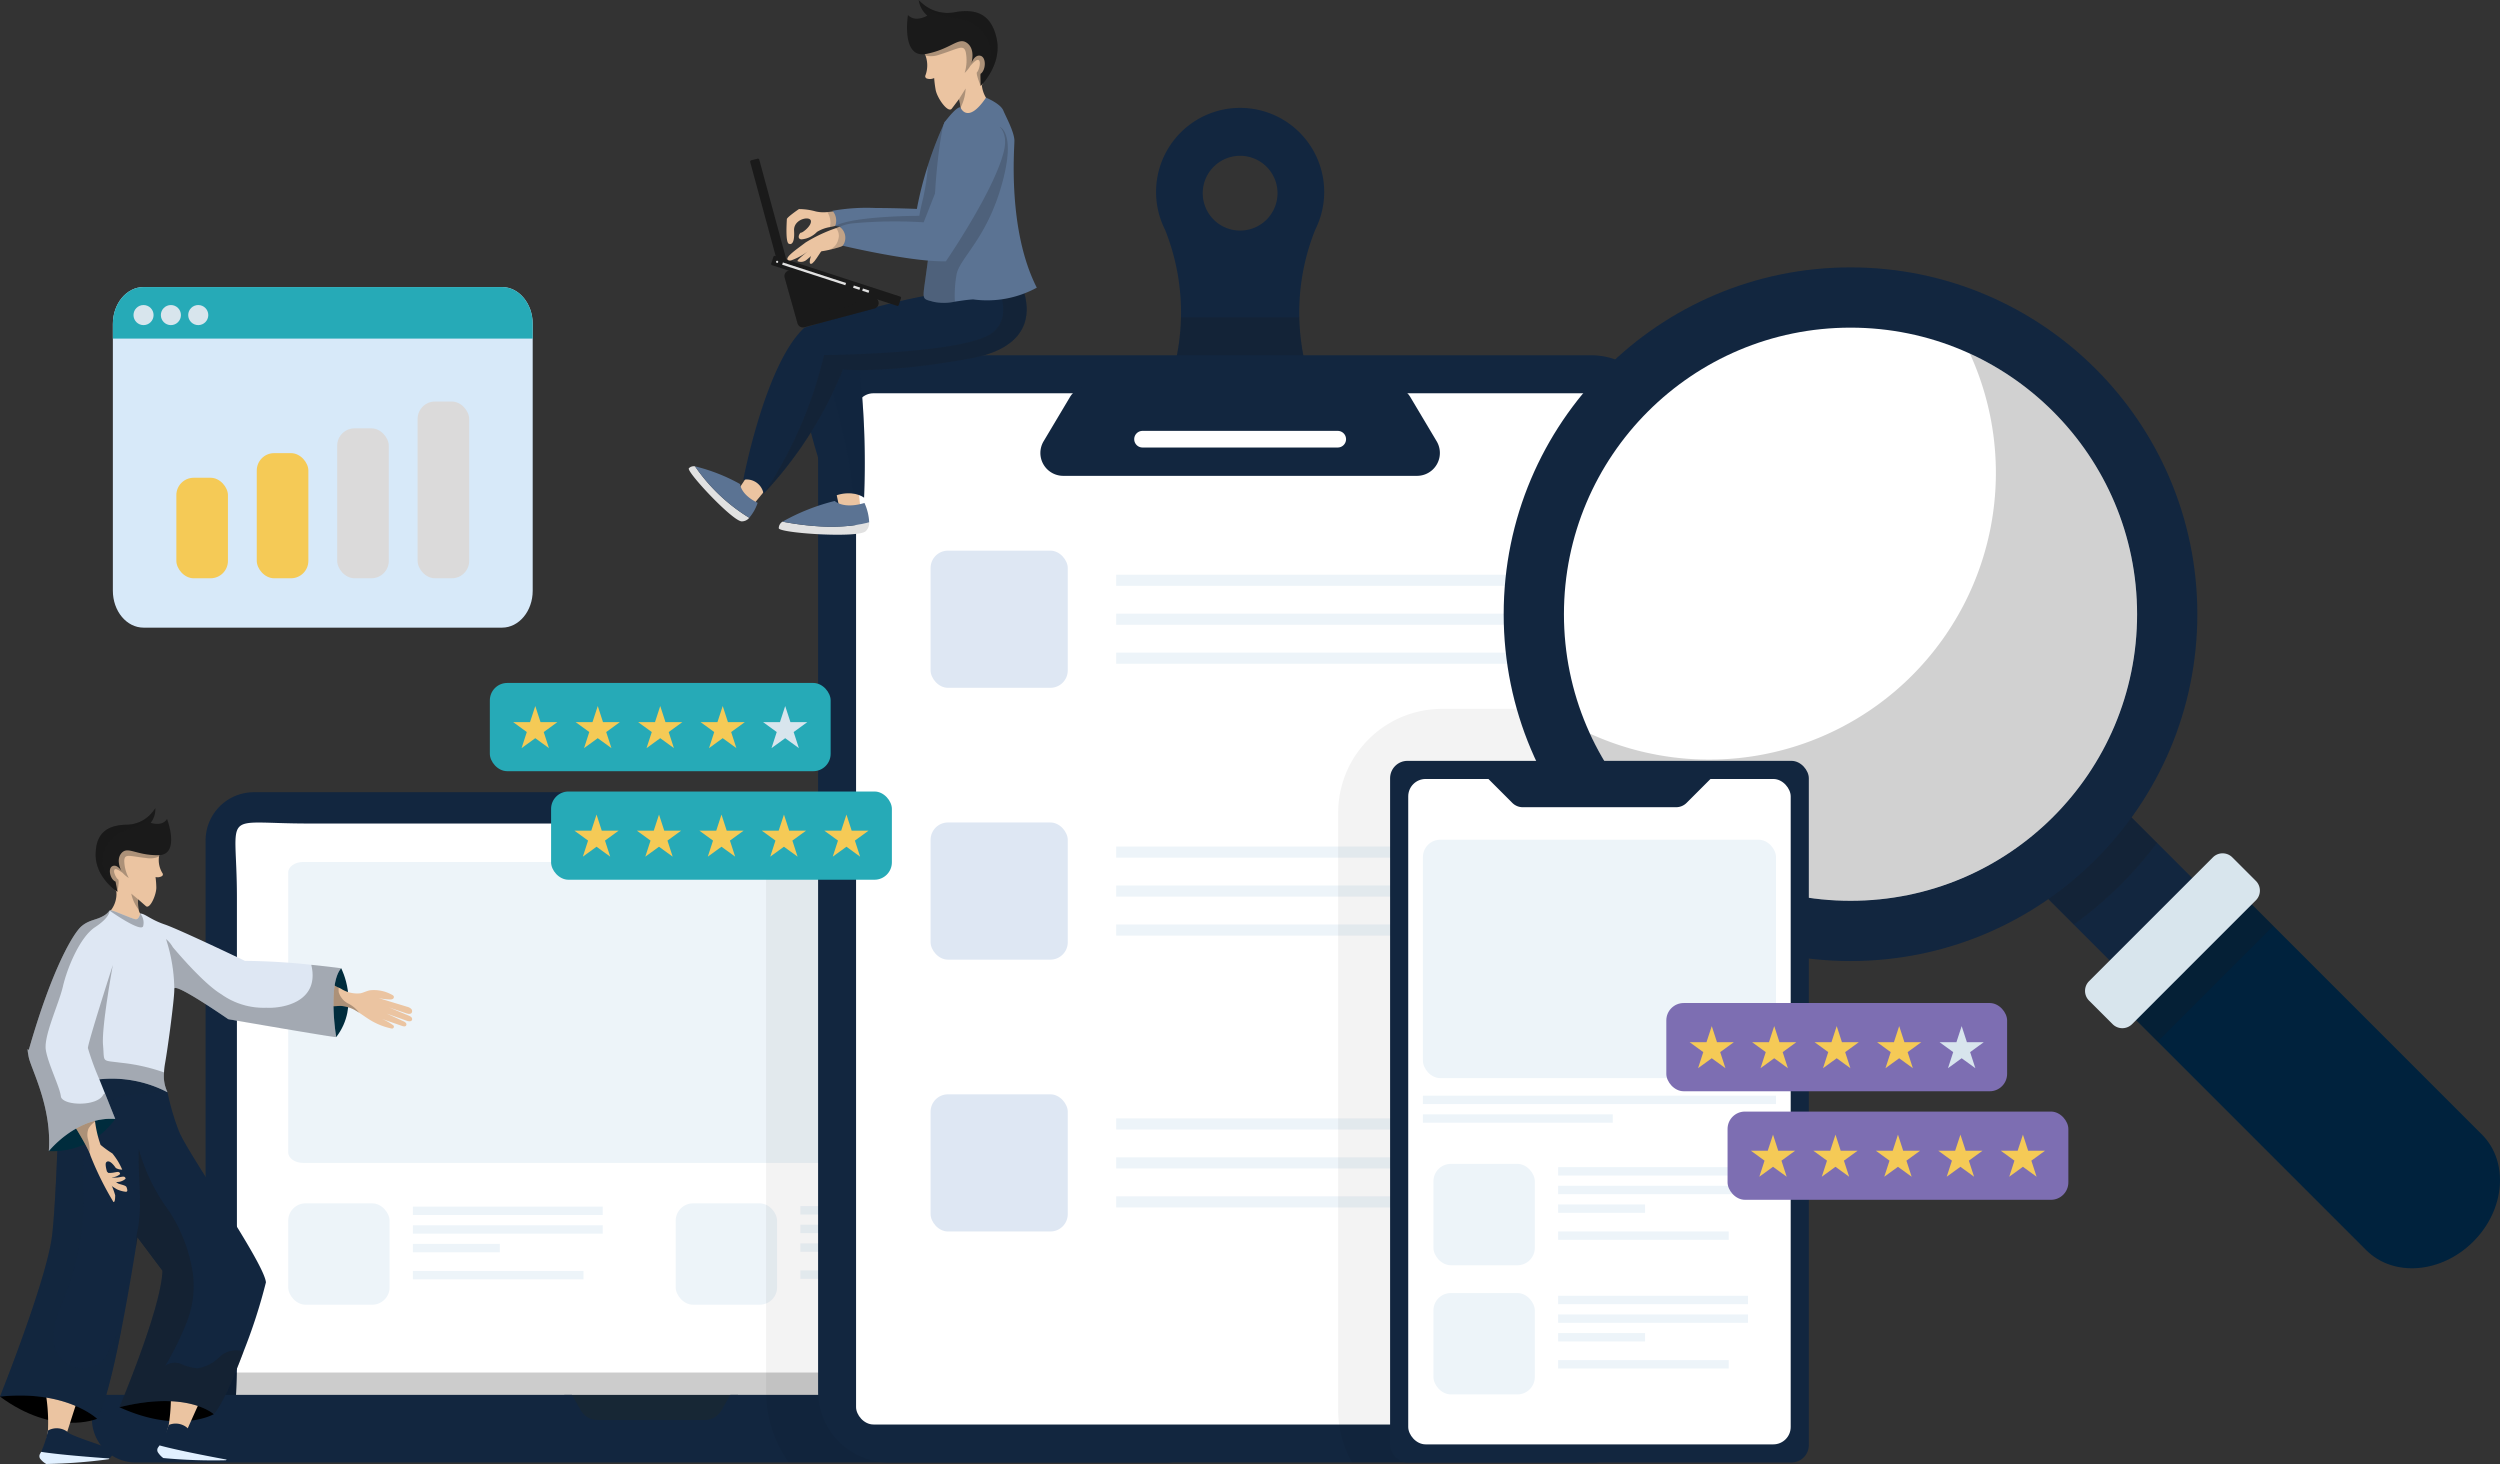 <svg xmlns="http://www.w3.org/2000/svg" width="287.51" height="168.371" viewBox="0 0 287.51 168.371">
  <rect x="0" y="0" width="287.51" height="168.371" fill="#333333" stroke="none"/>
  <g id="Grupo_50302" data-name="Grupo 50302" transform="translate(-2320.862 -761.138)">
    <g id="Grupo_50301" data-name="Grupo 50301" transform="translate(2320.862 761.138)">
      <g id="Grupo_50275" data-name="Grupo 50275" transform="translate(10.568 91.108)">
        <path id="Trazado_100403" data-name="Trazado 100403" d="M2685.932,1778.553v62.979a5.632,5.632,0,0,1-.054.778,5.545,5.545,0,0,1-5.5,4.776h-91.365a5.548,5.548,0,0,1-1.838-.311,5.491,5.491,0,0,1-1.177-.577,5.553,5.553,0,0,1-2.539-4.666v-62.979a5.553,5.553,0,0,1,5.553-5.553h91.365A5.554,5.554,0,0,1,2685.932,1778.553Z" transform="translate(-2570.384 -1773)" fill="#12263f"/>
        <path id="Trazado_100500" data-name="Trazado 100500" d="M8.086-.02h68.67A18.455,18.455,0,0,1,95.211,18.435V52.99A18.455,18.455,0,0,1,76.756,71.444H7.341c-10.192,0-7.4,1.078-7.4-9.114V8.437C-.061-1.755-2.106-.02,8.086-.02Z" transform="translate(16.737 3.619)" fill="#fff"/>
        <path id="Trazado_100404" data-name="Trazado 100404" d="M2690.682,1896.736c-.944,0-1.712-.541-1.712-1.207v-32.193c0-.665.768-1.207,1.712-1.207h80.047c.944,0,1.712.541,1.712,1.207v32.193c0,.665-.768,1.207-1.712,1.207Z" transform="translate(-2666.392 -1854.105)" fill="#edf4f9"/>
        <path id="Trazado_100405" data-name="Trazado 100405" d="M2685.932,2514.3v2.674a5.546,5.546,0,0,1-2.539,4.664H2586a5.549,5.549,0,0,1-2.539-4.664V2514.3Z" transform="translate(-2570.384 -2447.558)" opacity="0.2" style="mix-blend-mode: multiply;isolation: isolate"/>
        <rect id="Rectángulo_29036" data-name="Rectángulo 29036" width="19.976" height="3.051" transform="translate(54.324 69.31)" fill="#172735"/>
        <path id="Trazado_100406" data-name="Trazado 100406" d="M2566.852,2543.99v1.518a5.035,5.035,0,0,1-5.035,5.035H2443.262a5.036,5.036,0,0,1-5.035-5.035v-1.518a1.222,1.222,0,0,1,1.222-1.222h53.982l1.028,1.782a2.211,2.211,0,0,0,1.915,1.106h12.331a2.209,2.209,0,0,0,1.914-1.106l1.029-1.782h53.982A1.222,1.222,0,0,1,2566.852,2543.99Z" transform="translate(-2438.227 -2473.458)" fill="#12263f"/>
        <g id="Grupo_50274" data-name="Grupo 50274" transform="translate(22.577 47.282)">
          <rect id="Rectángulo_29037" data-name="Rectángulo 29037" width="11.658" height="11.658" rx="2" fill="#edf4f9"/>
          <rect id="Rectángulo_29038" data-name="Rectángulo 29038" width="21.833" height="0.965" transform="translate(14.339 0.375)" fill="#edf4f9"/>
          <rect id="Rectángulo_29039" data-name="Rectángulo 29039" width="21.833" height="0.965" transform="translate(14.339 2.519)" fill="#edf4f9"/>
          <rect id="Rectángulo_29040" data-name="Rectángulo 29040" width="9.997" height="0.965" transform="translate(14.339 4.663)" fill="#edf4f9"/>
          <rect id="Rectángulo_29041" data-name="Rectángulo 29041" width="19.618" height="0.965" transform="translate(14.339 7.772)" fill="#edf4f9"/>
        </g>
        <rect id="Rectángulo_29042" data-name="Rectángulo 29042" width="11.658" height="11.658" rx="2" transform="translate(67.14 47.282)" fill="#edf4f9"/>
        <rect id="Rectángulo_29043" data-name="Rectángulo 29043" width="21.833" height="0.965" transform="translate(81.478 47.598)" fill="#edf4f9"/>
        <rect id="Rectángulo_29044" data-name="Rectángulo 29044" width="21.833" height="0.965" transform="translate(81.478 49.742)" fill="#edf4f9"/>
        <rect id="Rectángulo_29045" data-name="Rectángulo 29045" width="9.997" height="0.965" transform="translate(81.478 51.886)" fill="#edf4f9"/>
        <rect id="Rectángulo_29046" data-name="Rectángulo 29046" width="19.618" height="0.965" transform="translate(81.478 54.995)" fill="#edf4f9"/>
      </g>
      <g id="Grupo_50282" data-name="Grupo 50282" transform="translate(0 92.922)">
        <path id="Trazado_100407" data-name="Trazado 100407" d="M2484.2,2540.423s-4.01,2.322-10.856-.8a11.259,11.259,0,0,1,6.705-1.844C2483.771,2538.064,2484.2,2540.423,2484.2,2540.423Z" transform="translate(-2459.61 -2470.71)"/>
        <path id="Trazado_100408" data-name="Trazado 100408" d="M2332.037,2514.149s-4.9,2.076-11.175-2.553c0,0,3.3-3.3,6.439-3.3S2332.037,2514.149,2332.037,2514.149Z" transform="translate(-2320.862 -2443.905)"/>
        <g id="Grupo_50277" data-name="Grupo 50277" transform="translate(4.529 66.343)">
          <g id="Grupo_50276" data-name="Grupo 50276" transform="translate(0.135)">
            <path id="Trazado_100409" data-name="Trazado 100409" d="M2379.722,2535.8s1.17-3.672,1.348-4.187-3.867-1.65-3.867-1.65a20.329,20.329,0,0,1,.443,5.251c-.3,1.6-.088,2-.088,2Z" transform="translate(-2376.795 -2529.967)" fill="#ebc4a1"/>
            <path id="Trazado_100410" data-name="Trazado 100410" d="M2372.844,2588.717a1.042,1.042,0,0,0,.505.337,58.57,58.57,0,0,0,7.051-.4c.027-.025.162.012.191-.019a1.906,1.906,0,0,0,.536-.89c-.017-.213-4.948-1.668-5.286-2.11a2.051,2.051,0,0,0-2.324-.213,11.141,11.141,0,0,1-.787,2.452c-.039.079.041.34,0,.412C2372.6,2588.487,2372.677,2588.545,2372.844,2588.717Z" transform="translate(-2372.666 -2580.167)" fill="#12263f"/>
          </g>
          <path id="Trazado_100411" data-name="Trazado 100411" d="M2371.315,2616.383a2.416,2.416,0,0,0,.644.534,61.033,61.033,0,0,0,7.183-.55c.027-.025.056-.054.085-.085-1.728-.122-5.863-.441-7.86-.762-.039.079-.081.153-.124.226A.522.522,0,0,0,2371.315,2616.383Z" transform="translate(-2371.166 -2607.817)" fill="#e1f0ff"/>
        </g>
        <g id="Grupo_50279" data-name="Grupo 50279" transform="translate(18.088 65.691)">
          <g id="Grupo_50278" data-name="Grupo 50278" transform="translate(0.061)">
            <path id="Trazado_100412" data-name="Trazado 100412" d="M2534.9,2528.807s1.573-3.518,1.808-4.01-3.658-2.071-3.658-2.071a20.316,20.316,0,0,1-.146,5.268c-.478,1.552-.312,1.981-.312,1.981Z" transform="translate(-2531.651 -2522.726)" fill="#ebc4a1"/>
            <path id="Trazado_100413" data-name="Trazado 100413" d="M2522.686,2582.542a1.6,1.6,0,0,0,.541.488,54.873,54.873,0,0,0,6.82.284c.03-.022.265.059.3.032.271-.228.627-.634.631-.824.008-.214-4.73-2.211-5.016-2.689a2.052,2.052,0,0,0-2.285-.472,11.134,11.134,0,0,1-1.056,2.35c-.047.074-.1.143-.148.209C2522.325,2582.112,2522.539,2582.353,2522.686,2582.542Z" transform="translate(-2522.422 -2574.094)" fill="#12263f"/>
          </g>
          <path id="Trazado_100414" data-name="Trazado 100414" d="M2521.858,2608.17a2.4,2.4,0,0,0,.58.6,61.219,61.219,0,0,0,7.2.256c.03-.022.061-.047.094-.075-1.7-.314-5.777-1.093-7.726-1.635-.047.074-.1.143-.148.21A.521.521,0,0,0,2521.858,2608.17Z" transform="translate(-2521.747 -2599.702)" fill="#e1f0ff"/>
        </g>
        <path id="Trazado_100415" data-name="Trazado 100415" d="M2737.91,1997.847s2.236,4.258-.567,7.912c0,0-1.811-2.732-1.137-4.825S2737.095,1998.237,2737.91,1997.847Z" transform="translate(-2698.672 -1979.416)" fill="#002c3d"/>
        <path id="Trazado_100416" data-name="Trazado 100416" d="M2320.862,2156.939c7.663-.8,11.175,2.554,11.175,2.554.882-1.455,1.9-5.793,2.761-10.14.767-3.887,1.405-7.78,1.7-9.621.112-.7.172-1.1.172-1.1l1.334,1.78,1.54,2.052c-.107,4.257-4.95,15.7-4.95,15.7,7.876-1.968,10.856.8,10.856.8.875-.9,2.22-4.009,3.413-7.183a62.951,62.951,0,0,0,2.582-7.982c-.195-2.263-9.046-14.9-10-17.384a27.045,27.045,0,0,1-1.314-4.47c-.076-.1-.156-.194-.232-.288-5.095-6.095-12.185-1.345-12.185-1.345s-.283,12.984-.851,18.024S2320.862,2156.939,2320.862,2156.939Z" transform="translate(-2320.862 -2089.247)" fill="#12263f"/>
        <path id="Trazado_100417" data-name="Trazado 100417" d="M2457.5,1842.578a3.064,3.064,0,0,1-.629,2.127c-.768.88-.315,1.571-.2,1.664s3.593.172,3.593.172l.176-.416.236-.555-.439-.493a1.025,1.025,0,0,1-.169-.437,4.419,4.419,0,0,1-.065-1.19.006.006,0,0,0,0,0c.021.017.371.323.89.778.468.41,1.24-1.355,1.2-2.187a10.948,10.948,0,0,0-.089-1.155.984.984,0,0,0,.712-.093.235.235,0,0,0,.117-.3,2.851,2.851,0,0,1-.428-1.976,2.226,2.226,0,0,1,.114-.335c.315-.731-2.539-1.533-4.487-1.244-1.02.153-1.79.6-1.726,1.523A8.744,8.744,0,0,0,2457.5,1842.578Z" transform="translate(-2444.117 -1832.945)" fill="#ebc4a1"/>
        <path id="Trazado_100418" data-name="Trazado 100418" d="M2320.862,2156.939c7.663-.8,11.175,2.554,11.175,2.554.882-1.455,1.9-5.793,2.761-10.14a1.791,1.791,0,0,0-.5.436,23.242,23.242,0,0,0-1.111,2.277,3.309,3.309,0,0,1-5.717-.106c-1.072-1.92-.043-4.269.777-6.307a31.357,31.357,0,0,0,2.247-11.538,33.162,33.162,0,0,1,.219-6.5c.433-2.13,1.672-4.253,3.7-5.025,1.442-.55,3.019-.339,4.509-.644a6.078,6.078,0,0,0,.971-.293c-5.095-6.095-12.185-1.345-12.185-1.345s-.283,12.984-.851,18.024S2320.862,2156.939,2320.862,2156.939Z" transform="translate(-2320.862 -2089.247)" fill="#12263f" opacity="0.3" style="mix-blend-mode: multiply;isolation: isolate"/>
        <path id="Trazado_100419" data-name="Trazado 100419" d="M2390.855,2185.421a8.8,8.8,0,0,1-7.636,3.7,5.486,5.486,0,0,1,3.964-3.7C2390.615,2184.331,2390.855,2185.421,2390.855,2185.421Z" transform="translate(-2377.604 -2149.661)" fill="#002c3d"/>
        <path id="Trazado_100420" data-name="Trazado 100420" d="M2733.124,2015.386c.015.445.112.9.17,1.339a1.4,1.4,0,0,0,.184.621,1.028,1.028,0,0,0,.789.376c.3.019.6-.033.9-.031a3.773,3.773,0,0,1,1.842.6c.1.06.2.122.3.186.45.29.878.609,1.335.882a7.794,7.794,0,0,0,2.4.936.216.216,0,0,0,.234-.315.186.186,0,0,0-.057-.064,5.961,5.961,0,0,0-1.29-.724c.035.012.068.025.1.035q1.106.385,2.212.768c.158.056.369.1.466-.041a.27.27,0,0,0-.04-.317.773.773,0,0,0-.283-.184q-.954-.438-1.909-.877l2.314.826c.2.073.489.116.586-.077a.3.3,0,0,0-.075-.339.89.89,0,0,0-.317-.186l-2.226-.925,1.962.667c.209.072.482.128.621-.046a.376.376,0,0,0-.068-.48,1.1,1.1,0,0,0-.471-.232l-3.249-.989a7.639,7.639,0,0,0,1.246.157.775.775,0,0,0,.324-.035.273.273,0,0,0,.18-.252c-.009-.151-.172-.238-.311-.3a4.243,4.243,0,0,0-2.46-.466c-.36.079-.693.251-1.051.34a3.428,3.428,0,0,1-2.247-.515c-.1-.052-.194-.1-.284-.135a3.181,3.181,0,0,1-.695-.383,1.143,1.143,0,0,0-.762-.3C2733.218,2014.925,2733.116,2015.121,2733.124,2015.386Z" transform="translate(-2696.004 -1994.931)" fill="#ebc4a1"/>
        <path id="Trazado_100421" data-name="Trazado 100421" d="M2733.124,2015.386c.015.445.112.9.17,1.339a1.4,1.4,0,0,0,.184.621,1.028,1.028,0,0,0,.789.376c.3.019.6-.033.9-.031a3.773,3.773,0,0,1,1.842.6c.1.06.2.122.3.186a3.539,3.539,0,0,0-1.229-1.041,2.179,2.179,0,0,1-1.117-1.31,2.353,2.353,0,0,1-.011-.536,3.181,3.181,0,0,1-.695-.383,1.143,1.143,0,0,0-.762-.3C2733.218,2014.925,2733.116,2015.121,2733.124,2015.386Z" transform="translate(-2696.004 -1994.931)" fill="#1a1a1a" opacity="0.3" style="mix-blend-mode: multiply;isolation: isolate"/>
        <g id="Grupo_50281" data-name="Grupo 50281" transform="translate(8.274 34.619)">
          <g id="Grupo_50280" data-name="Grupo 50280">
            <path id="Trazado_100422" data-name="Trazado 100422" d="M2455.432,2258.589a1.5,1.5,0,0,0,1.321-.331.234.234,0,0,0-.24-.249c-.257-.018-.966.266-1.49,0v.417Z" transform="translate(-2451.218 -2250.771)" fill="#ebc4a1"/>
            <path id="Trazado_100423" data-name="Trazado 100423" d="M2456.941,2257.521s.92,1.28,1.385,1.414.759.2.852.359a1.218,1.218,0,0,1,.1.381.151.151,0,0,1-.169.17,3.161,3.161,0,0,1-1.026-.285s-1.016-.58-1.142-.867A3.526,3.526,0,0,1,2456.941,2257.521Z" transform="translate(-2452.911 -2250.327)" fill="#ebc4a1"/>
            <path id="Trazado_100424" data-name="Trazado 100424" d="M2462.423,2264.578a1.5,1.5,0,0,0,1.321-.331.234.234,0,0,0-.24-.248c-.257-.018-.967.266-1.49,0v.417Z" transform="translate(-2457.58 -2256.221)" fill="#ebc4a1"/>
            <path id="Trazado_100425" data-name="Trazado 100425" d="M2412.753,2179.092s1.531,2.442,2,3.531a2.1,2.1,0,0,1,.126.356,35.628,35.628,0,0,0,2.647,5.345c.186.054.2-.519.2-.772a8.794,8.794,0,0,0-.366-1.041c-.126-.329-.263-.7-.387-1.064-.056-.168-.108-.333-.156-.491-.012-.044-.025-.087-.037-.128v0c-.145-.519-.209-.944-.079-1.078.4-.414,1.052.611,1.1.665a1.461,1.461,0,0,0,.733.186,7.58,7.58,0,0,0-1.132-1.863,12.331,12.331,0,0,1-1.356-.985,12.975,12.975,0,0,1-.633-2.672c-.141-.792-.246-1.451-.246-1.451Z" transform="translate(-2412.753 -2177.629)" fill="#ebc4a1"/>
          </g>
          <path id="Trazado_100426" data-name="Trazado 100426" d="M2412.753,2179.092s1.531,2.442,2,3.531a1.351,1.351,0,0,0,.037-.281,5.218,5.218,0,0,0-.191-1.219,2,2,0,0,1,.048-1.217,2.326,2.326,0,0,1,.77-.826c-.141-.792-.246-1.451-.246-1.451Z" transform="translate(-2412.753 -2177.629)" fill="#1a1a1a" opacity="0.3" style="mix-blend-mode: multiply;isolation: isolate"/>
        </g>
        <path id="Trazado_100427" data-name="Trazado 100427" d="M2356.309,1940.631c.267,1.382,2.688,5.72,2.316,10.829,0,0,3.194-4.019,7.637-3.7l-1.176-2.935-.652-1.622a13.82,13.82,0,0,1,7.839,1.49,4.3,4.3,0,0,1-.4-2.285,7.9,7.9,0,0,1,.116-1.016c.165-.933.389-2.471.59-3.994.269-2.063.5-4.1.476-4.59v-.008c0-.246.565-.027,1.355.4,1.825.989,4.853,3.088,4.853,3.088s12.452,2.163,12.417,2.057-.993-6.138.567-7.912c0,0-1.442-.195-3.439-.4a76.238,76.238,0,0,0-7.63-.453s-7.556-3.62-9.224-4.187-2.27-1.26-2.821-1.26c0,0-.125.729-.548.656s-2.521-1.01-2.821-1.028a.2.2,0,0,0-.157.037,2.1,2.1,0,0,1-.747.637c-.834.478-1.614.426-2.484,1.171s-3.335,4.683-6.068,14.261C2356.309,1939.867,2356.045,1939.246,2356.309,1940.631Z" transform="translate(-2353.01 -1911.999)" fill="#dee7f3"/>
        <path id="Trazado_100428" data-name="Trazado 100428" d="M2433.16,2003.188a32.044,32.044,0,0,0,1.312,3.584,13.817,13.817,0,0,1,7.839,1.49,4.31,4.31,0,0,1-.4-2.285,21.432,21.432,0,0,0-4.956-1.111c-2.306-.307-1.871.025-2.058-2.032-.184-2.018,1.084-8.957,1.132-9.215C2435.932,1993.921,2433.122,2002.664,2433.16,2003.188Z" transform="translate(-2423.048 -1975.568)" fill="#1a1a1a" opacity="0.3" style="mix-blend-mode: multiply;isolation: isolate"/>
        <path id="Trazado_100429" data-name="Trazado 100429" d="M2489.368,1904.359a4.437,4.437,0,0,1-.064-1.19l-.795-.66A4.5,4.5,0,0,0,2489.368,1904.359Z" transform="translate(-2473.414 -1892.662)" fill="#1a1a1a" opacity="0.3" style="mix-blend-mode: multiply;isolation: isolate"/>
        <path id="Trazado_100430" data-name="Trazado 100430" d="M2454.368,1838.939a1.509,1.509,0,0,1,.967.1c-.179-.249-.318-.435-.318-.435s.8-1.355,1.035-1.658c1.948-.289,4.8.513,4.487,1.244a2.179,2.179,0,0,0-.114.335,2.491,2.491,0,0,1-1.4.184c-2.01-.213-2.554-.559-2.608.28a4.293,4.293,0,0,0,.491,1.953l.029.056a3.209,3.209,0,0,1-.688-.571c-.367-.277-.771-.53-.914-.427-.284.2.186,1.064.372,1.162s-.079,1.419-.079,1.419-.772-.967-.79-1.011S2453.626,1839.176,2454.368,1838.939Z" transform="translate(-2442.126 -1832.945)" fill="#1a1a1a" opacity="0.3" style="mix-blend-mode: multiply;isolation: isolate"/>
        <path id="Trazado_100431" data-name="Trazado 100431" d="M2443,1798.473c-.035,2.7,2.5,4.311,2.5,4.311l-.187-1.022-.027-.149c-.6-.23-.923-1.509-.356-1.773.507-.238.95.414,1.039.559-.1-.191-.656-1.32.008-2.067.729-.815,1.65.267,4.226.25s1.008-4.17,1.008-4.17c-.585.923-1.881.443-1.881.443a2.522,2.522,0,0,0,.532-1.7,2.639,2.639,0,0,1-.156.232,3.849,3.849,0,0,1-3,1.684C2444.629,1795.085,2443.031,1795.776,2443,1798.473Z" transform="translate(-2431.999 -1793.15)" fill="#1a1a1a"/>
        <path id="Trazado_100432" data-name="Trazado 100432" d="M2356.309,1941.017c.267,1.382,2.688,5.72,2.316,10.83,0,0,3.194-4.019,7.637-3.7l-1.176-2.935a.341.341,0,0,0-.209.167c-.745,1.385-4.735,1.252-4.869.159s-1.463-3.7-1.728-5.321,1.49-5.269,1.968-7.318,1.916-5.639,3.7-6.811,1.661-1.906,1.661-1.906a2.105,2.105,0,0,1-.747.637c-.834.478-1.614.426-2.484,1.171s-3.335,4.683-6.068,14.261C2356.309,1940.253,2356.045,1939.632,2356.309,1941.017Z" transform="translate(-2353.01 -1912.385)" fill="#1a1a1a" opacity="0.3" style="mix-blend-mode: multiply;isolation: isolate"/>
        <path id="Trazado_100433" data-name="Trazado 100433" d="M2533.653,1961.394c1.271,1.5,3.816,4.352,5.563,5.406a8.4,8.4,0,0,0,5.192,1.561c1.937.1,6.182-.689,5.17-4.938,2,.2,3.439.4,3.439.4-1.56,1.774-.6,7.806-.567,7.912s-12.417-2.057-12.417-2.057-3.028-2.1-4.853-3.088c-.791-.424-1.355-.643-1.355-.4a19.147,19.147,0,0,0-.954-5.732.006.006,0,0,1,0,0A3.384,3.384,0,0,1,2533.653,1961.394Z" transform="translate(-2513.779 -1945.388)" fill="#1a1a1a" opacity="0.3" style="mix-blend-mode: multiply;isolation: isolate"/>
        <path id="Trazado_100434" data-name="Trazado 100434" d="M2460.767,1923.8s3.581,2.535,3.864,1.8a1.622,1.622,0,0,0-.337-1.463s-.124.729-.549.656-2.521-1.01-2.82-1.028A.2.2,0,0,0,2460.767,1923.8Z" transform="translate(-2448.17 -1911.999)" fill="#1a1a1a" opacity="0.3" style="mix-blend-mode: multiply;isolation: isolate"/>
        <path id="Trazado_100435" data-name="Trazado 100435" d="M2473.34,2258.5c7.876-1.968,10.856.8,10.856.8.875-.9,2.221-4.01,3.413-7.183a.638.638,0,0,0-.074-.042,2.724,2.724,0,0,0-2.685.658,4.639,4.639,0,0,1-2.547,1.3,6.2,6.2,0,0,1-1.855-.5,1.871,1.871,0,0,0-1.827.195,33.69,33.69,0,0,0,2.5-5.093,11.243,11.243,0,0,0,.661-5.582,17.956,17.956,0,0,0-2.734-7.117,21.613,21.613,0,0,1-3.477-7.125c-.126,3.152.47,6.287-.155,9.4a9.421,9.421,0,0,0-.176,1.854c.112-.7.171-1.1.171-1.1l1.335,1.78,1.54,2.053C2478.182,2247.062,2473.34,2258.5,2473.34,2258.5Z" transform="translate(-2459.61 -2189.588)" fill="#1a1a1a" opacity="0.3" style="mix-blend-mode: multiply;isolation: isolate"/>
        <path id="Trazado_100436" data-name="Trazado 100436" d="M2443,1800.815c-.035,2.7,2.5,4.311,2.5,4.311l-.187-1.023c-.1-.054-.193-.112-.283-.172a3.012,3.012,0,0,1-1.165-3.055,3.871,3.871,0,0,1,2.1-2.61,24.782,24.782,0,0,0,2.489-1.047,3.41,3.41,0,0,0,1.02-1.041,3.294,3.294,0,0,0,.232-.455,3.849,3.849,0,0,1-3,1.684C2444.629,1797.427,2443.031,1798.119,2443,1800.815Z" transform="translate(-2431.999 -1795.492)" fill="#1a1a1a" opacity="0.3" style="mix-blend-mode: multiply;isolation: isolate"/>
      </g>
      <g id="Grupo_50284" data-name="Grupo 50284" transform="translate(12.979 33.012)">
        <path id="Trazado_100437" data-name="Trazado 100437" d="M2509.763,1127.775h-41.222c-1.949,0-3.53,1.9-3.53,4.245v30.68c0,2.344,1.581,4.245,3.53,4.245h41.222c1.95,0,3.531-1.9,3.531-4.245v-30.68C2513.293,1129.676,2511.712,1127.775,2509.763,1127.775Z" transform="translate(-2465.01 -1127.775)" fill="#d7e9f9"/>
        <path id="Trazado_100438" data-name="Trazado 100438" d="M2513.289,1132.022v1.682h-48.283v-1.682c0-2.344,1.581-4.244,3.53-4.244h41.222C2511.708,1127.778,2513.289,1129.678,2513.289,1132.022Z" transform="translate(-2465.006 -1127.778)" fill="#26aab7"/>
        <g id="Grupo_50283" data-name="Grupo 50283" transform="translate(7.302 13.166)">
          <rect id="Rectángulo_29047" data-name="Rectángulo 29047" width="5.934" height="11.561" rx="2" transform="translate(0 8.766)" fill="#f5ca56"/>
          <rect id="Rectángulo_29048" data-name="Rectángulo 29048" width="5.934" height="14.392" rx="2" transform="translate(9.248 5.934)" fill="#f5ca56"/>
          <rect id="Rectángulo_29049" data-name="Rectángulo 29049" width="5.934" height="17.244" rx="2" transform="translate(18.497 3.083)" fill="#dbdada"/>
          <rect id="Rectángulo_29050" data-name="Rectángulo 29050" width="5.934" height="20.327" rx="2" transform="translate(27.745)" fill="#dbdada"/>
        </g>
        <circle id="Elipse_4018" data-name="Elipse 4018" cx="1.155" cy="1.155" r="1.155" transform="translate(2.374 2.068)" fill="#d8e5ed"/>
        <circle id="Elipse_4019" data-name="Elipse 4019" cx="1.155" cy="1.155" r="1.155" transform="translate(5.52 2.068)" fill="#d8e5ed"/>
        <circle id="Elipse_4020" data-name="Elipse 4020" cx="1.155" cy="1.155" r="1.155" transform="translate(8.665 2.068)" fill="#d8e5ed"/>
      </g>
      <path id="Trazado_100439" data-name="Trazado 100439" d="M3350.47,1843.532v1.518a5.036,5.036,0,0,1-5.035,5.036h-43.449a14.154,14.154,0,0,1-1.2-2.022q-.232-.479-.428-.978a14.029,14.029,0,0,1-.972-4.776c0-.129-.005-.259-.005-.389V1773h32.456a5.554,5.554,0,0,1,5.554,5.553v63.757h11.854A1.222,1.222,0,0,1,3350.47,1843.532Z" transform="translate(-3211.278 -1681.892)" opacity="0.05" style="mix-blend-mode: multiply;isolation: isolate"/>
      <g id="Grupo_50287" data-name="Grupo 50287" transform="translate(94.08 12.41)">
        <g id="Grupo_50285" data-name="Grupo 50285">
          <path id="Trazado_100440" data-name="Trazado 100440" d="M3815.686,931.783q-.163-.419-.311-.843a25.632,25.632,0,0,1,.412-17.966,9.668,9.668,0,1,0-17.273,0,25.626,25.626,0,0,1,.411,17.966q-.146.423-.311.843-.251.647-.54,1.284l-.588,1.3h19.331l-.59-1.3Q3815.938,932.43,3815.686,931.783Zm-8.537-27.311a4.3,4.3,0,1,1-4.3,4.3A4.3,4.3,0,0,1,3807.15,904.472Z" transform="translate(-3758.61 -898.965)" fill="#12263f"/>
          <path id="Trazado_100441" data-name="Trazado 100441" d="M3816.814,1177.694h-19.33l.589-1.3a25.587,25.587,0,0,0,2.273-10.024h13.606a25.583,25.583,0,0,0,2.273,10.024Z" transform="translate(-3758.609 -1142.291)" fill="#1a1a1a" opacity="0.2" style="mix-blend-mode: multiply;isolation: isolate"/>
          <path id="Trazado_100442" data-name="Trazado 100442" d="M3462.812,1223.071v111.008a8.173,8.173,0,0,1-8.164,8.164H3373.9a8.174,8.174,0,0,1-8.164-8.164V1223.071a8.173,8.173,0,0,1,8.164-8.164h80.753A8.173,8.173,0,0,1,3462.812,1223.071Z" transform="translate(-3365.732 -1186.46)" fill="#12263f"/>
          <rect id="Rectángulo_29051" data-name="Rectángulo 29051" width="88.339" height="118.595" rx="2" transform="translate(4.371 32.818)" fill="#fff"/>
          <path id="Trazado_100443" data-name="Trazado 100443" d="M3695.233,1260.445l-3.026-5.079a2.636,2.636,0,0,0-2.26-1.284h-34.63a2.626,2.626,0,0,0-1.929.843,2.517,2.517,0,0,0-.33.441l-3.027,5.079a2.63,2.63,0,0,0,2.259,3.976h40.684A2.63,2.63,0,0,0,3695.233,1260.445Zm-11.376.717h-22.45a.955.955,0,0,1,0-1.911h22.45a.955.955,0,1,1,0,1.911Z" transform="translate(-3624.092 -1222.107)" fill="#12263f"/>
        </g>
        <g id="Grupo_50286" data-name="Grupo 50286" transform="translate(12.941 50.916)">
          <rect id="Rectángulo_29052" data-name="Rectángulo 29052" width="15.776" height="15.776" rx="2" fill="#dee7f3"/>
          <rect id="Rectángulo_29053" data-name="Rectángulo 29053" width="15.776" height="15.776" rx="2" transform="translate(0 31.262)" fill="#dee7f3"/>
          <rect id="Rectángulo_29054" data-name="Rectángulo 29054" width="15.776" height="15.776" rx="2" transform="translate(0 62.525)" fill="#dee7f3"/>
        </g>
        <rect id="Rectángulo_29055" data-name="Rectángulo 29055" width="49.148" height="1.278" transform="translate(34.284 53.684)" fill="#edf4f9"/>
        <rect id="Rectángulo_29056" data-name="Rectángulo 29056" width="49.148" height="1.278" transform="translate(34.284 58.165)" fill="#edf4f9"/>
        <rect id="Rectángulo_29057" data-name="Rectángulo 29057" width="49.148" height="1.278" transform="translate(34.284 62.646)" fill="#edf4f9"/>
        <rect id="Rectángulo_29058" data-name="Rectángulo 29058" width="49.148" height="1.278" transform="translate(34.284 84.947)" fill="#edf4f9"/>
        <rect id="Rectángulo_29059" data-name="Rectángulo 29059" width="49.148" height="1.278" transform="translate(34.284 89.428)" fill="#edf4f9"/>
        <rect id="Rectángulo_29060" data-name="Rectángulo 29060" width="49.148" height="1.278" transform="translate(34.284 93.909)" fill="#edf4f9"/>
        <rect id="Rectángulo_29061" data-name="Rectángulo 29061" width="49.148" height="1.278" transform="translate(34.284 116.209)" fill="#edf4f9"/>
        <rect id="Rectángulo_29062" data-name="Rectángulo 29062" width="49.148" height="1.278" transform="translate(34.284 120.69)" fill="#edf4f9"/>
        <rect id="Rectángulo_29063" data-name="Rectángulo 29063" width="49.148" height="1.278" transform="translate(34.284 125.171)" fill="#edf4f9"/>
      </g>
      <g id="Grupo_50292" data-name="Grupo 50292" transform="translate(79.207 0)">
        <g id="Grupo_50288" data-name="Grupo 50288" transform="translate(25.1)">
          <path id="Trazado_100444" data-name="Trazado 100444" d="M3508.538,811.486c-.115.131-4.016,1.018-4.016,1.018l-.293-.429-.394-.572.383-.657a1.2,1.2,0,0,0,.091-.531,3.507,3.507,0,0,0-.017-.382,6.173,6.173,0,0,0-.184-.974s0,0,0,0c-.02.024-.344.45-.825,1.083-.435.569-1.711-1.246-1.862-2.193a12.456,12.456,0,0,1-.165-1.324,1.133,1.133,0,0,1-.825.059.273.273,0,0,1-.2-.312,3.283,3.283,0,0,0,.03-2.329,2.543,2.543,0,0,0-.205-.352c-.523-.752,2.514-2.313,4.778-2.434,1.187-.062,2.16.271,2.3,1.323a10.061,10.061,0,0,1-.393,4.914,3.528,3.528,0,0,0,1.2,2.256C3509,810.468,3508.65,811.353,3508.538,811.486Z" transform="translate(-3498.13 -797.549)" fill="#ebc4a1"/>
          <path id="Trazado_100445" data-name="Trazado 100445" d="M3507.186,803.092a1.737,1.737,0,0,0-1.07.331c.146-.322.26-.564.26-.564s-1.22-1.345-1.549-1.634c-2.265.12-5.3,1.682-4.779,2.434a2.539,2.539,0,0,1,.205.352,2.871,2.871,0,0,0,1.626-.114c2.22-.7,2.755-1.217,3.008-.283a4.934,4.934,0,0,1-.105,2.318l-.02.07a3.7,3.7,0,0,0,.646-.8c.35-.4.748-.775.933-.692.367.165.034,1.244-.154,1.4s.416,1.584.416,1.584.649-1.268.659-1.323S3508.078,803.189,3507.186,803.092Z" transform="translate(-3498.127 -797.617)" fill="#1a1a1a" opacity="0.3" style="mix-blend-mode: multiply;isolation: isolate"/>
          <path id="Trazado_100446" data-name="Trazado 100446" d="M3489.622,765.57c.658,3.036-1.835,5.44-1.835,5.44l-.024-1.2,0-.174c.629-.4.7-1.915-.006-2.084-.626-.152-.977.685-1.044.869.069-.238.437-1.641-.484-2.332-1.01-.753-1.8.68-4.712,1.253s-2.095-4.476-2.095-4.476c.873.907,2.225.068,2.225.068a2.9,2.9,0,0,1-.991-1.8,3.056,3.056,0,0,0,.228.226,4.435,4.435,0,0,0,3.774,1.213C3487,762.121,3488.963,762.535,3489.622,765.57Z" transform="translate(-3479.312 -761.138)" fill="#1a1a1a"/>
          <path id="Trazado_100447" data-name="Trazado 100447" d="M3505.464,767.854c.659,3.036-1.835,5.44-1.835,5.44l-.024-1.2c.1-.083.191-.17.281-.259a3.471,3.471,0,0,0,.614-3.715,4.466,4.466,0,0,0-2.97-2.464,28.46,28.46,0,0,1-3.051-.61,3.917,3.917,0,0,1-1.39-.941,3.812,3.812,0,0,1-.367-.461,4.437,4.437,0,0,0,3.774,1.213C3502.844,764.4,3504.806,764.818,3505.464,767.854Z" transform="translate(-3495.155 -763.421)" fill="#1a1a1a" opacity="0.3" style="mix-blend-mode: multiply;isolation: isolate"/>
          <path id="Trazado_100448" data-name="Trazado 100448" d="M3546.465,874.079a5.431,5.431,0,0,1-.587,2.214,6.233,6.233,0,0,0-.185-.974v0Z" transform="translate(-3539.716 -863.91)" fill="#1a1a1a" opacity="0.3" style="mix-blend-mode: multiply;isolation: isolate"/>
        </g>
        <path id="Trazado_100449" data-name="Trazado 100449" d="M3355.516,1069.076s-.707,1.644-.271,1.644,1.312-1.927,1.728-2.087l.125-.055-.052-.489-.7-.083Z" transform="translate(-3341.187 -1040.375)" fill="#ebc4a1"/>
        <path id="Trazado_100450" data-name="Trazado 100450" d="M3332.024,1029.366l-1.061.7s-.262.049-.6.131a4.124,4.124,0,0,0-1.49.555,2.8,2.8,0,0,1-1.795.859c-.592-.063-.172-.813-.031-.777s1.234-.784,1.125-1.362-1.95-.219-1.936,1.077c.125,1.925-.562,1.575-.562,1.575-.469-.046-.266-2.639-.266-2.841s1.311-1.109,1.389-1.155a7.039,7.039,0,0,1,1.937.271,4.029,4.029,0,0,0,1.331.071c.369-.026.655-.07.655-.07l.588-.019Z" transform="translate(-3314.124 -1004.081)" fill="#ebc4a1"/>
        <path id="Trazado_100451" data-name="Trazado 100451" d="M3379.529,1032.02l-1.062.7s-.262.048-.6.131a2.25,2.25,0,0,0-.3-1.727c.368-.026.656-.07.656-.07l.588-.019Z" transform="translate(-3361.629 -1006.734)" fill="#1a1a1a" opacity="0.2"/>
        <path id="Trazado_100452" data-name="Trazado 100452" d="M3399.329,924.366l-1.5,4.588a38.98,38.98,0,0,1-6.835.339c-2.743-.21-6.256-.678-6.564-.719l-.021,0a1.7,1.7,0,0,0-.312-1.748,22.65,22.65,0,0,1,4.941-.321h0c2.42.006,4.766.107,4.766.107a40.045,40.045,0,0,1,1.277-5.015,41.532,41.532,0,0,1,1.952-5.012h.959Z" transform="translate(-3367.567 -902.585)" fill="#5b7393"/>
        <path id="Trazado_100453" data-name="Trazado 100453" d="M3386.157,1369.035l.645,3.016,2.391-.1-.407-3.78Z" transform="translate(-3369.445 -1313.512)" fill="#ebc4a1"/>
        <g id="Grupo_50289" data-name="Grupo 50289" transform="translate(10.354 57.612)">
          <path id="Trazado_100454" data-name="Trazado 100454" d="M3325.946,1427.51a1.3,1.3,0,0,1-.42,1.044c-1.02.81-10.008.192-9.979-.369a.9.9,0,0,1,.426-.747C3318.359,1427.9,3322.5,1428.434,3325.946,1427.51Z" transform="translate(-3315.548 -1425.057)" fill="#e1e1e1"/>
          <path id="Trazado_100455" data-name="Trazado 100455" d="M3330.245,1403.443c-3.448.924-7.587.39-9.973-.072l.024-.012a23.969,23.969,0,0,1,5.99-2.369s.961.979,3.416.229A6.04,6.04,0,0,1,3330.245,1403.443Z" transform="translate(-3319.846 -1400.989)" fill="#5b7393"/>
        </g>
        <path id="Trazado_100456" data-name="Trazado 100456" d="M3350.964,1214.457a2.236,2.236,0,0,0-.58-.3,3.1,3.1,0,0,0-.781-.18,4.309,4.309,0,0,0-1.787.2,6.531,6.531,0,0,0-.723.279s-.715-2.156-1.493-4.861a54.266,54.266,0,0,1-1.912-8.542,7.5,7.5,0,0,1,2.366-3.065,7.776,7.776,0,0,1,4.168-1.572s.208,2.241.421,5.208A97.228,97.228,0,0,1,3350.964,1214.457Z" transform="translate(-3330.799 -1157.223)" fill="#12263f"/>
        <path id="Trazado_100457" data-name="Trazado 100457" d="M3374.876,1214.457a2.231,2.231,0,0,0-.58-.3,3.1,3.1,0,0,0-.782-.18c-.088-3.945-2.182-11.465-3.549-15.993a7.778,7.778,0,0,1,4.169-1.572s.208,2.241.42,5.208A97.265,97.265,0,0,1,3374.876,1214.457Z" transform="translate(-3354.71 -1157.223)" fill="#12263f" opacity="0.2" style="mix-blend-mode: multiply;isolation: isolate"/>
        <g id="Grupo_50290" data-name="Grupo 50290" transform="translate(0 32.145)">
          <path id="Trazado_100458" data-name="Trazado 100458" d="M3263.631,1360.952l-1.7,2.571,1.748,1.636,2.414-2.937Z" transform="translate(-3256.401 -1339.09)" fill="#ebc4a1"/>
          <path id="Trazado_100459" data-name="Trazado 100459" d="M3207.51,1362.548a1.118,1.118,0,0,1-.88.41c-1.119-.09-6.412-5.773-6.063-6.109a.78.78,0,0,1,.708-.22A20.607,20.607,0,0,0,3207.51,1362.548Z" transform="translate(-3200.55 -1335.142)" fill="#e1e1e1"/>
          <path id="Trazado_100460" data-name="Trazado 100460" d="M3214.83,1362.7a20.606,20.606,0,0,1-6.235-5.92l.022.007a20.668,20.668,0,0,1,5.166,2.036s.028,1.182,2.015,2.157A5.221,5.221,0,0,1,3214.83,1362.7Z" transform="translate(-3207.871 -1335.296)" fill="#5b7393"/>
          <path id="Trazado_100461" data-name="Trazado 100461" d="M3296.543,1127.2c-9.615,1.8-14.8,1.3-14.8,1.3a45.74,45.74,0,0,1-9.123,14.291,1.4,1.4,0,0,0-.039-.16,1.968,1.968,0,0,0-2.107-1.475,1.726,1.726,0,0,0-.189.012s2.531-13.359,7.027-17.477c0,0,9.739-3.118,15.484-3.926,2.8-.4,5.051-.792,6.621-1.09,1.653-.317,2.557-.531,2.557-.531S3306.158,1125.393,3296.543,1127.2Z" transform="translate(-3264.011 -1118.149)" fill="#12263f"/>
        </g>
        <path id="Trazado_100462" data-name="Trazado 100462" d="M3402.486,924.366l-1.5,4.588a38.973,38.973,0,0,1-6.834.339c-2.872-.22-6.586-.722-6.586-.722,2.113-1.167,9.677-1.166,9.677-1.166s.125-.775.438-2.028a25.813,25.813,0,0,0,.559-3.784,41.637,41.637,0,0,1,1.952-5.012h.958Z" transform="translate(-3370.724 -902.585)" fill="#1a1a1a" opacity="0.2"/>
        <path id="Trazado_100463" data-name="Trazado 100463" d="M3320.14,1127.2c-9.615,1.8-14.8,1.3-14.8,1.3a45.746,45.746,0,0,1-9.123,14.291q.357-.524.692-1.051c.107-.167.211-.332.313-.5a48.866,48.866,0,0,0,5.942-14.406s16.43-.117,19.426-2.614c1.809-1.507,1.194-3.891.423-5.545,1.653-.317,2.556-.531,2.556-.531S3329.755,1125.393,3320.14,1127.2Z" transform="translate(-3287.607 -1086.004)" fill="#1a1a1a" opacity="0.2" style="mix-blend-mode: multiply;isolation: isolate"/>
        <path id="Trazado_100464" data-name="Trazado 100464" d="M3513.57,907.726a11.9,11.9,0,0,1-7.325,1.349c-.779.051-1.466.165-2.095.259a5.949,5.949,0,0,1-2.4.03c-1.247-.333-1.33-.209-1.082-2,.156-1.107.519-3.7.813-6.273.181-1.583.334-3.158.4-4.38.167-3.2.751-7.618,1.125-8.074s1.3-1.665,1.775-1.665c0,0,.793,2.087,2.95-1.1,0,0,1.652.678,1.984,1.467s1.282,2.508,1.281,3.506S3510.2,901.107,3513.57,907.726Z" transform="translate(-3473.542 -874.643)" fill="#5b7393"/>
        <path id="Trazado_100465" data-name="Trazado 100465" d="M3333.182,1109.628l-9.516-3.1a.652.652,0,0,0-.83.8l1.477,5.248a.651.651,0,0,0,.795.453l8.04-2.146A.652.652,0,0,0,3333.182,1109.628Z" transform="translate(-3311.803 -1075.397)" fill="#1a1a1a"/>
        <path id="Trazado_100466" data-name="Trazado 100466" d="M3333.15,1110.88l-8.039,2.146a.652.652,0,0,1-.8-.453l-1.476-5.248a.651.651,0,0,1,.741-.818,4.994,4.994,0,0,0,8.6,2.8l1,.326A.651.651,0,0,1,3333.15,1110.88Z" transform="translate(-3311.805 -1075.4)" fill="#1a1a1a" opacity="0.2"/>
        <g id="Grupo_50291" data-name="Grupo 50291" transform="translate(7.065 18.247)">
          <path id="Trazado_100467" data-name="Trazado 100467" d="M3280.065,963.923a.175.175,0,0,0-.211-.123l-.709.179a.173.173,0,0,0-.125.214l3.232,11.915,1.046-.265Z" transform="translate(-3279.015 -963.795)" fill="#1a1a1a"/>
          <path id="Trazado_100468" data-name="Trazado 100468" d="M3320.313,1093.686l-14.367-4.672a.156.156,0,0,1-.1-.2l.251-.772a.156.156,0,0,1,.2-.1l14.368,4.672a.156.156,0,0,1,.1.2l-.251.772A.156.156,0,0,1,3320.313,1093.686Z" transform="translate(-3303.422 -1076.759)" fill="#1a1a1a"/>
          <rect id="Rectángulo_29064" data-name="Rectángulo 29064" width="7.637" height="0.275" transform="translate(3.764 11.936) rotate(18.013)" fill="#e1e1e1"/>
          <rect id="Rectángulo_29065" data-name="Rectángulo 29065" width="0.77" height="0.275" transform="translate(11.918 14.587) rotate(18.013)" fill="#e1e1e1"/>
          <rect id="Rectángulo_29066" data-name="Rectángulo 29066" width="0.77" height="0.275" transform="matrix(0.951, 0.309, -0.309, 0.951, 12.967, 14.928)" fill="#e1e1e1"/>
          <path id="Trazado_100469" data-name="Trazado 100469" d="M3312.338,1094.351a.125.125,0,1,1-.08-.157A.125.125,0,0,1,3312.338,1094.351Z" transform="translate(-3309.116 -1082.447)" fill="#e1e1e1"/>
        </g>
        <path id="Trazado_100470" data-name="Trazado 100470" d="M3334.009,1052.19s-1.051.7-1.107.789a1.9,1.9,0,0,1-.469.184c-.293.092-.687.2-1.078.288-.022,0-.041.012-.058.015l-.054.012-.017,0a8.065,8.065,0,0,1-.806.143c-.843.094-1.516.922-1.826,1.085a1,1,0,0,1-.875.058c-.167-.063.629-.716,1.3-1.237a7.2,7.2,0,0,1-2.057,1.14.563.563,0,0,1-.265,0c-.684-.224.895-1.262,1.924-2.056a17.265,17.265,0,0,1,3.5-1.652c.265-.1.43-.158.43-.158l1.282.406Z" transform="translate(-3315.19 -1024.72)" fill="#ebc4a1"/>
        <path id="Trazado_100471" data-name="Trazado 100471" d="M3382.735,1052.19s-1.051.7-1.107.789a1.893,1.893,0,0,1-.469.184c-.293.092-.687.2-1.078.288a1.668,1.668,0,0,0,1.027-1.184,1.336,1.336,0,0,0-.254-1.308c.265-.1.43-.158.43-.158l1.282.406Z" transform="translate(-3363.916 -1024.72)" fill="#1a1a1a" opacity="0.2"/>
        <path id="Trazado_100472" data-name="Trazado 100472" d="M3509.516,929.973c-1.729,6.076-4.67,8.223-5.156,10.146a13.8,13.8,0,0,0-.21,3.222,5.947,5.947,0,0,1-2.4.031c-1.247-.333-1.33-.209-1.082-2,.156-1.107.519-3.7.813-6.273a3.28,3.28,0,0,0,.313-.388,61.058,61.058,0,0,0,3.511-7.53c.073-.706.572-2.663.572-2.663l3.443-1.273S3511.247,923.9,3509.516,929.973Z" transform="translate(-3473.542 -908.649)" fill="#1a1a1a" opacity="0.2"/>
        <path id="Trazado_100473" data-name="Trazado 100473" d="M3412.321,918.117a13.384,13.384,0,0,1-.494,1.571c-1.726,4.619-6.181,11.112-6.181,11.112-3.965.09-11.862-1.792-11.862-1.792a1.547,1.547,0,0,0-.223-2.071,1.429,1.429,0,0,0-.122-.107,5.023,5.023,0,0,1,1.452-.39,52.6,52.6,0,0,1,8.2-.125s3.028-7.617,3.809-10.03S3413.4,913.583,3412.321,918.117Z" transform="translate(-3376.073 -900.748)" fill="#5b7393"/>
      </g>
      <path id="Trazado_100474" data-name="Trazado 100474" d="M4067.3,1666.587v78.5a8.174,8.174,0,0,1-8.164,8.165h-27.509a11.9,11.9,0,0,1-1.594-5.95v-68.793a11.938,11.938,0,0,1,11.924-11.924Z" transform="translate(-3876.135 -1585.061)" opacity="0.05" style="mix-blend-mode: multiply;isolation: isolate"/>
      <g id="Grupo_50293" data-name="Grupo 50293" transform="translate(172.929 30.75)">
        <path id="Trazado_100475" data-name="Trazado 100475" d="M5050.811,1904.575l27.513,27.512c3.131,3.13,2.69,8.646-.983,12.319h0c-3.674,3.673-9.188,4.115-12.319.984l-27.512-27.512Z" transform="translate(-4965.83 -1832.37)" fill="#00223d"/>
        <rect id="Rectángulo_29067" data-name="Rectángulo 29067" width="13.42" height="14.621" transform="translate(60.874 70.891) rotate(-45)" fill="#12263f"/>
        <path id="Trazado_100476" data-name="Trazado 100476" d="M4927.009,1784.588l4.773,4.772a44.5,44.5,0,0,1-9.571,9.408l-4.69-4.691Z" transform="translate(-4856.646 -1723.186)" fill="#1a1a1a" opacity="0.2" style="mix-blend-mode: multiply;isolation: isolate"/>
        <circle id="Elipse_4021" data-name="Elipse 4021" cx="39.887" cy="39.887" r="39.887" fill="#12263f"/>
        <circle id="Elipse_4022" data-name="Elipse 4022" cx="32.958" cy="32.958" r="32.958" transform="translate(6.93 6.93)" fill="#fff" style="mix-blend-mode: screen;isolation: isolate"/>
        <path id="Trazado_100477" data-name="Trazado 100477" d="M4414.515,1242.771a32.963,32.963,0,0,1-62.927,13.731,32.973,32.973,0,0,0,43.7-43.7A32.961,32.961,0,0,1,4414.515,1242.771Z" transform="translate(-4341.67 -1202.883)" fill="#1a1a1a" opacity="0.2" style="mix-blend-mode: multiply;isolation: isolate"/>
        <rect id="Rectángulo_29068" data-name="Rectángulo 29068" width="18.814" height="4.986" transform="translate(71.678 85.509) rotate(-45)" fill="#1a1a1a" opacity="0.2" style="mix-blend-mode: multiply;isolation: isolate"/>
        <path id="Trazado_100478" data-name="Trazado 100478" d="M5003.622,1856.444l-14.244,14.245a1.578,1.578,0,0,1-2.23,0l-2.712-2.712a1.579,1.579,0,0,1,0-2.231l14.244-14.244a1.577,1.577,0,0,1,2.231,0l2.712,2.712A1.577,1.577,0,0,1,5003.622,1856.444Z" transform="translate(-4917.116 -1783.654)" fill="#d8e5ed"/>
      </g>
      <g id="Grupo_50294" data-name="Grupo 50294" transform="translate(159.867 87.501)">
        <rect id="Rectángulo_29069" data-name="Rectángulo 29069" width="48.155" height="80.693" rx="2" fill="#12263f"/>
        <rect id="Rectángulo_29070" data-name="Rectángulo 29070" width="43.986" height="76.523" rx="2" transform="translate(2.085 2.085)" fill="#fff"/>
        <path id="Trazado_100479" data-name="Trazado 100479" d="M4224.839,1745.256h-13.75l3.724,3.723a1.7,1.7,0,0,0,1.2.5h17.646a1.7,1.7,0,0,0,1.2-.5l3.723-3.723Z" transform="translate(-4200.761 -1744.147)" fill="#12263f"/>
        <rect id="Rectángulo_29071" data-name="Rectángulo 29071" width="40.607" height="27.418" rx="2" transform="translate(3.774 9.069)" fill="#edf4f9"/>
        <rect id="Rectángulo_29072" data-name="Rectángulo 29072" width="11.658" height="11.658" rx="2" transform="translate(4.985 46.35)" fill="#edf4f9"/>
        <rect id="Rectángulo_29073" data-name="Rectángulo 29073" width="11.658" height="11.658" rx="2" transform="translate(4.985 61.203)" fill="#edf4f9"/>
        <rect id="Rectángulo_29074" data-name="Rectángulo 29074" width="21.833" height="0.965" transform="translate(19.324 46.725)" fill="#edf4f9"/>
        <rect id="Rectángulo_29075" data-name="Rectángulo 29075" width="21.833" height="0.965" transform="translate(19.324 48.869)" fill="#edf4f9"/>
        <rect id="Rectángulo_29076" data-name="Rectángulo 29076" width="40.607" height="0.965" transform="translate(3.774 38.507)" fill="#edf4f9"/>
        <rect id="Rectángulo_29077" data-name="Rectángulo 29077" width="21.833" height="0.965" transform="translate(3.774 40.651)" fill="#edf4f9"/>
        <rect id="Rectángulo_29078" data-name="Rectángulo 29078" width="9.997" height="0.965" transform="translate(19.324 51.013)" fill="#edf4f9"/>
        <rect id="Rectángulo_29079" data-name="Rectángulo 29079" width="19.618" height="0.965" transform="translate(19.324 54.122)" fill="#edf4f9"/>
        <rect id="Rectángulo_29080" data-name="Rectángulo 29080" width="21.833" height="0.965" transform="translate(19.324 61.519)" fill="#edf4f9"/>
        <rect id="Rectángulo_29081" data-name="Rectángulo 29081" width="21.833" height="0.965" transform="translate(19.324 63.663)" fill="#edf4f9"/>
        <rect id="Rectángulo_29082" data-name="Rectángulo 29082" width="9.997" height="0.965" transform="translate(19.324 65.807)" fill="#edf4f9"/>
        <rect id="Rectángulo_29083" data-name="Rectángulo 29083" width="19.618" height="0.965" transform="translate(19.324 68.916)" fill="#edf4f9"/>
      </g>
      <g id="Grupo_50300" data-name="Grupo 50300" transform="translate(56.334 78.543)">
        <rect id="Rectángulo_29086" data-name="Rectángulo 29086" width="39.193" height="10.147" rx="2" fill="#26aab7"/>
        <g id="Grupo_50298" data-name="Grupo 50298" transform="translate(2.681 2.653)">
          <path id="Trazado_100490" data-name="Trazado 100490" d="M2978.837,1662.916l.6,1.849h1.944l-1.573,1.143.6,1.849-1.573-1.143-1.573,1.143.6-1.849-1.573-1.143h1.944Z" transform="translate(-2976.292 -1662.916)" fill="#f5ca56"/>
          <path id="Trazado_100491" data-name="Trazado 100491" d="M3058.636,1662.916l.6,1.849h1.944l-1.573,1.143.6,1.849-1.573-1.143-1.573,1.143.6-1.849-1.573-1.143h1.944Z" transform="translate(-3048.906 -1662.916)" fill="#f5ca56"/>
          <path id="Trazado_100492" data-name="Trazado 100492" d="M3138.435,1662.916l.6,1.849h1.945l-1.573,1.143.6,1.849-1.573-1.143-1.573,1.143.6-1.849-1.573-1.143h1.945Z" transform="translate(-3121.52 -1662.916)" fill="#f5ca56"/>
          <path id="Trazado_100493" data-name="Trazado 100493" d="M3218.233,1662.916l.6,1.849h1.944l-1.573,1.143.6,1.849-1.573-1.143-1.573,1.143.6-1.849-1.573-1.143h1.944Z" transform="translate(-3194.133 -1662.916)" fill="#f5ca56"/>
          <path id="Trazado_100494" data-name="Trazado 100494" d="M3298.033,1662.916l.6,1.849h1.945l-1.573,1.143.6,1.849-1.573-1.143-1.573,1.143.6-1.849-1.573-1.143h1.945Z" transform="translate(-3266.747 -1662.916)" fill="#d8e5ed"/>
        </g>
        <rect id="Rectángulo_29087" data-name="Rectángulo 29087" width="39.193" height="10.147" rx="2" transform="translate(7.043 12.483)" fill="#26aab7"/>
        <g id="Grupo_50299" data-name="Grupo 50299" transform="translate(9.725 15.136)">
          <path id="Trazado_100495" data-name="Trazado 100495" d="M3057.063,1801.556l.6,1.849h1.945l-1.573,1.143.6,1.849-1.573-1.143-1.573,1.143.6-1.849-1.573-1.143h1.944Z" transform="translate(-3054.518 -1801.556)" fill="#f5ca56"/>
          <path id="Trazado_100496" data-name="Trazado 100496" d="M3136.862,1801.556l.6,1.849h1.944l-1.573,1.143.6,1.849-1.573-1.143-1.573,1.143.6-1.849-1.573-1.143h1.945Z" transform="translate(-3127.132 -1801.556)" fill="#f5ca56"/>
          <path id="Trazado_100497" data-name="Trazado 100497" d="M3216.661,1801.556l.6,1.849h1.945l-1.573,1.143.6,1.849-1.573-1.143-1.573,1.143.6-1.849-1.573-1.143h1.945Z" transform="translate(-3199.746 -1801.556)" fill="#f5ca56"/>
          <path id="Trazado_100498" data-name="Trazado 100498" d="M3296.459,1801.556l.6,1.849H3299l-1.573,1.143.6,1.849-1.573-1.143-1.573,1.143.6-1.849-1.573-1.143h1.944Z" transform="translate(-3272.359 -1801.556)" fill="#f5ca56"/>
          <path id="Trazado_100499" data-name="Trazado 100499" d="M3376.258,1801.556l.6,1.849h1.944l-1.573,1.143.6,1.849-1.573-1.143-1.573,1.143.6-1.849-1.573-1.143h1.944Z" transform="translate(-3344.972 -1801.556)" fill="#f5ca56"/>
        </g>
      </g>
      <g id="Grupo_50457" data-name="Grupo 50457" transform="translate(191.633 115.352)">
        <rect id="Rectángulo_29086-2" data-name="Rectángulo 29086" width="39.193" height="10.147" rx="2" fill="#7d6eb2"/>
        <g id="Grupo_50298-2" data-name="Grupo 50298" transform="translate(2.681 2.653)">
          <path id="Trazado_100490-2" data-name="Trazado 100490" d="M2978.837,1662.916l.6,1.849h1.944l-1.573,1.143.6,1.849-1.573-1.143-1.573,1.143.6-1.849-1.573-1.143h1.944Z" transform="translate(-2976.292 -1662.916)" fill="#f5ca56"/>
          <path id="Trazado_100491-2" data-name="Trazado 100491" d="M3058.636,1662.916l.6,1.849h1.944l-1.573,1.143.6,1.849-1.573-1.143-1.573,1.143.6-1.849-1.573-1.143h1.944Z" transform="translate(-3048.906 -1662.916)" fill="#f5ca56"/>
          <path id="Trazado_100492-2" data-name="Trazado 100492" d="M3138.435,1662.916l.6,1.849h1.945l-1.573,1.143.6,1.849-1.573-1.143-1.573,1.143.6-1.849-1.573-1.143h1.945Z" transform="translate(-3121.52 -1662.916)" fill="#f5ca56"/>
          <path id="Trazado_100493-2" data-name="Trazado 100493" d="M3218.233,1662.916l.6,1.849h1.944l-1.573,1.143.6,1.849-1.573-1.143-1.573,1.143.6-1.849-1.573-1.143h1.944Z" transform="translate(-3194.133 -1662.916)" fill="#f5ca56"/>
          <path id="Trazado_100494-2" data-name="Trazado 100494" d="M3298.033,1662.916l.6,1.849h1.945l-1.573,1.143.6,1.849-1.573-1.143-1.573,1.143.6-1.849-1.573-1.143h1.945Z" transform="translate(-3266.747 -1662.916)" fill="#d8e5ed"/>
        </g>
        <rect id="Rectángulo_29087-2" data-name="Rectángulo 29087" width="39.193" height="10.147" rx="2" transform="translate(7.043 12.483)" fill="#7d6eb2"/>
        <g id="Grupo_50299-2" data-name="Grupo 50299" transform="translate(9.725 15.136)">
          <path id="Trazado_100495-2" data-name="Trazado 100495" d="M3057.063,1801.556l.6,1.849h1.945l-1.573,1.143.6,1.849-1.573-1.143-1.573,1.143.6-1.849-1.573-1.143h1.944Z" transform="translate(-3054.518 -1801.556)" fill="#f5ca56"/>
          <path id="Trazado_100496-2" data-name="Trazado 100496" d="M3136.862,1801.556l.6,1.849h1.944l-1.573,1.143.6,1.849-1.573-1.143-1.573,1.143.6-1.849-1.573-1.143h1.945Z" transform="translate(-3127.132 -1801.556)" fill="#f5ca56"/>
          <path id="Trazado_100497-2" data-name="Trazado 100497" d="M3216.661,1801.556l.6,1.849h1.945l-1.573,1.143.6,1.849-1.573-1.143-1.573,1.143.6-1.849-1.573-1.143h1.945Z" transform="translate(-3199.746 -1801.556)" fill="#f5ca56"/>
          <path id="Trazado_100498-2" data-name="Trazado 100498" d="M3296.459,1801.556l.6,1.849H3299l-1.573,1.143.6,1.849-1.573-1.143-1.573,1.143.6-1.849-1.573-1.143h1.944Z" transform="translate(-3272.359 -1801.556)" fill="#f5ca56"/>
          <path id="Trazado_100499-2" data-name="Trazado 100499" d="M3376.258,1801.556l.6,1.849h1.944l-1.573,1.143.6,1.849-1.573-1.143-1.573,1.143.6-1.849-1.573-1.143h1.944Z" transform="translate(-3344.972 -1801.556)" fill="#f5ca56"/>
        </g>
      </g>
    </g>
  </g>
</svg>
